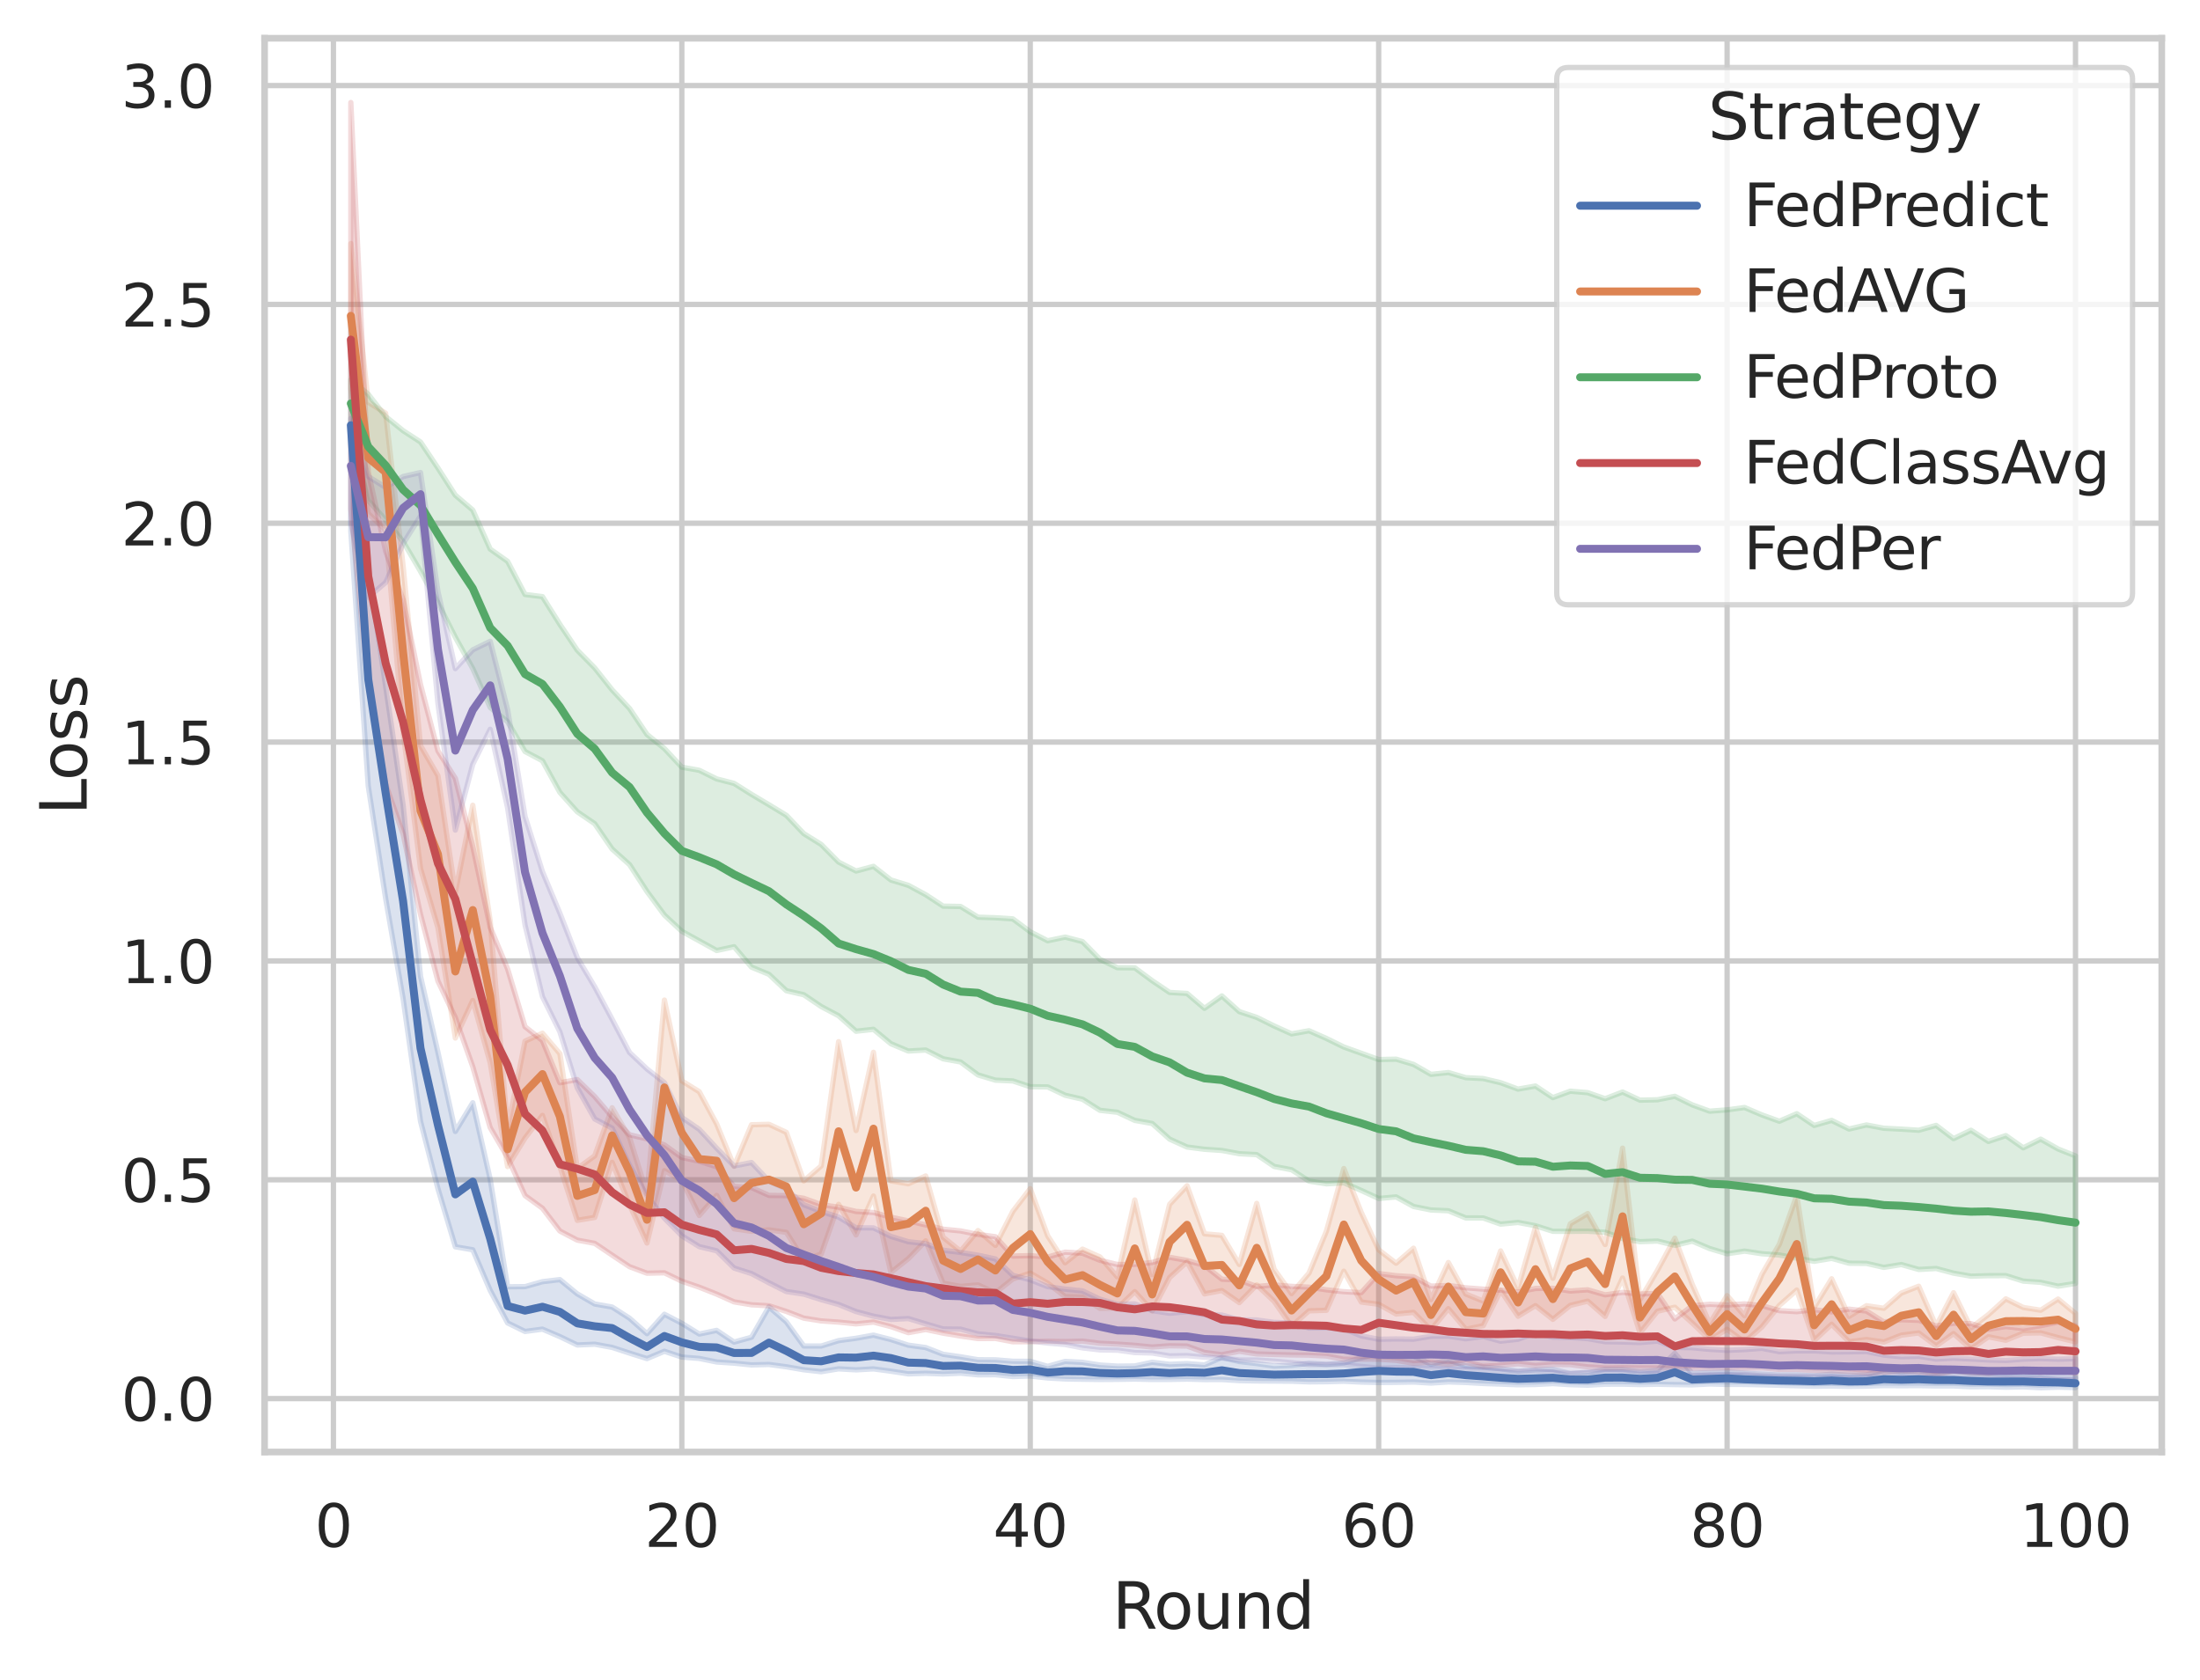 <?xml version="1.0" encoding="utf-8" standalone="no"?>
<!DOCTYPE svg PUBLIC "-//W3C//DTD SVG 1.1//EN"
  "http://www.w3.org/Graphics/SVG/1.1/DTD/svg11.dtd">
<svg xmlns:xlink="http://www.w3.org/1999/xlink" width="414.127pt" height="316.272pt" viewBox="0 0 414.127 316.272" xmlns="http://www.w3.org/2000/svg" version="1.1">
 <defs>
  <style type="text/css">*{stroke-linejoin: round; stroke-linecap: butt}</style>
 </defs>
 <g id="figure_1">
  <g id="patch_1">
   <path d="M 0 316.272 
L 414.127 316.272 
L 414.127 0 
L 0 0 
z
" style="fill: #ffffff"/>
  </g>
  <g id="axes_1">
   <g id="patch_2">
    <path d="M 49.807 273.312 
L 406.927 273.312 
L 406.927 7.2 
L 49.807 7.2 
z
" style="fill: #ffffff"/>
   </g>
   <g id="matplotlib.axis_1">
    <g id="xtick_1">
     <g id="line2d_1">
      <path d="M 62.761 273.312 
L 62.761 7.2 
" clip-path="url(#pd7d9893a6d)" style="fill: none; stroke: #cccccc; stroke-linecap: round"/>
     </g>
     <g id="text_1">
      <!-- 0 -->
      <g style="fill: #262626" transform="translate(59.261 291.17) scale(0.11 -0.11)">
       <defs>
        <path id="DejaVuSans-30" d="M 2034 4250 
Q 1547 4250 1301 3770 
Q 1056 3291 1056 2328 
Q 1056 1369 1301 889 
Q 1547 409 2034 409 
Q 2525 409 2770 889 
Q 3016 1369 3016 2328 
Q 3016 3291 2770 3770 
Q 2525 4250 2034 4250 
z
M 2034 4750 
Q 2819 4750 3233 4129 
Q 3647 3509 3647 2328 
Q 3647 1150 3233 529 
Q 2819 -91 2034 -91 
Q 1250 -91 836 529 
Q 422 1150 422 2328 
Q 422 3509 836 4129 
Q 1250 4750 2034 4750 
z
" transform="scale(0.016)"/>
       </defs>
       <use xlink:href="#DejaVuSans-30"/>
      </g>
     </g>
    </g>
    <g id="xtick_2">
     <g id="line2d_2">
      <path d="M 128.347 273.312 
L 128.347 7.2 
" clip-path="url(#pd7d9893a6d)" style="fill: none; stroke: #cccccc; stroke-linecap: round"/>
     </g>
     <g id="text_2">
      <!-- 20 -->
      <g style="fill: #262626" transform="translate(121.349 291.17) scale(0.11 -0.11)">
       <defs>
        <path id="DejaVuSans-32" d="M 1228 531 
L 3431 531 
L 3431 0 
L 469 0 
L 469 531 
Q 828 903 1448 1529 
Q 2069 2156 2228 2338 
Q 2531 2678 2651 2914 
Q 2772 3150 2772 3378 
Q 2772 3750 2511 3984 
Q 2250 4219 1831 4219 
Q 1534 4219 1204 4116 
Q 875 4013 500 3803 
L 500 4441 
Q 881 4594 1212 4672 
Q 1544 4750 1819 4750 
Q 2544 4750 2975 4387 
Q 3406 4025 3406 3419 
Q 3406 3131 3298 2873 
Q 3191 2616 2906 2266 
Q 2828 2175 2409 1742 
Q 1991 1309 1228 531 
z
" transform="scale(0.016)"/>
       </defs>
       <use xlink:href="#DejaVuSans-32"/>
       <use xlink:href="#DejaVuSans-30" x="63.623"/>
      </g>
     </g>
    </g>
    <g id="xtick_3">
     <g id="line2d_3">
      <path d="M 193.934 273.312 
L 193.934 7.2 
" clip-path="url(#pd7d9893a6d)" style="fill: none; stroke: #cccccc; stroke-linecap: round"/>
     </g>
     <g id="text_3">
      <!-- 40 -->
      <g style="fill: #262626" transform="translate(186.935 291.17) scale(0.11 -0.11)">
       <defs>
        <path id="DejaVuSans-34" d="M 2419 4116 
L 825 1625 
L 2419 1625 
L 2419 4116 
z
M 2253 4666 
L 3047 4666 
L 3047 1625 
L 3713 1625 
L 3713 1100 
L 3047 1100 
L 3047 0 
L 2419 0 
L 2419 1100 
L 313 1100 
L 313 1709 
L 2253 4666 
z
" transform="scale(0.016)"/>
       </defs>
       <use xlink:href="#DejaVuSans-34"/>
       <use xlink:href="#DejaVuSans-30" x="63.623"/>
      </g>
     </g>
    </g>
    <g id="xtick_4">
     <g id="line2d_4">
      <path d="M 259.521 273.312 
L 259.521 7.2 
" clip-path="url(#pd7d9893a6d)" style="fill: none; stroke: #cccccc; stroke-linecap: round"/>
     </g>
     <g id="text_4">
      <!-- 60 -->
      <g style="fill: #262626" transform="translate(252.522 291.17) scale(0.11 -0.11)">
       <defs>
        <path id="DejaVuSans-36" d="M 2113 2584 
Q 1688 2584 1439 2293 
Q 1191 2003 1191 1497 
Q 1191 994 1439 701 
Q 1688 409 2113 409 
Q 2538 409 2786 701 
Q 3034 994 3034 1497 
Q 3034 2003 2786 2293 
Q 2538 2584 2113 2584 
z
M 3366 4563 
L 3366 3988 
Q 3128 4100 2886 4159 
Q 2644 4219 2406 4219 
Q 1781 4219 1451 3797 
Q 1122 3375 1075 2522 
Q 1259 2794 1537 2939 
Q 1816 3084 2150 3084 
Q 2853 3084 3261 2657 
Q 3669 2231 3669 1497 
Q 3669 778 3244 343 
Q 2819 -91 2113 -91 
Q 1303 -91 875 529 
Q 447 1150 447 2328 
Q 447 3434 972 4092 
Q 1497 4750 2381 4750 
Q 2619 4750 2861 4703 
Q 3103 4656 3366 4563 
z
" transform="scale(0.016)"/>
       </defs>
       <use xlink:href="#DejaVuSans-36"/>
       <use xlink:href="#DejaVuSans-30" x="63.623"/>
      </g>
     </g>
    </g>
    <g id="xtick_5">
     <g id="line2d_5">
      <path d="M 325.108 273.312 
L 325.108 7.2 
" clip-path="url(#pd7d9893a6d)" style="fill: none; stroke: #cccccc; stroke-linecap: round"/>
     </g>
     <g id="text_5">
      <!-- 80 -->
      <g style="fill: #262626" transform="translate(318.109 291.17) scale(0.11 -0.11)">
       <defs>
        <path id="DejaVuSans-38" d="M 2034 2216 
Q 1584 2216 1326 1975 
Q 1069 1734 1069 1313 
Q 1069 891 1326 650 
Q 1584 409 2034 409 
Q 2484 409 2743 651 
Q 3003 894 3003 1313 
Q 3003 1734 2745 1975 
Q 2488 2216 2034 2216 
z
M 1403 2484 
Q 997 2584 770 2862 
Q 544 3141 544 3541 
Q 544 4100 942 4425 
Q 1341 4750 2034 4750 
Q 2731 4750 3128 4425 
Q 3525 4100 3525 3541 
Q 3525 3141 3298 2862 
Q 3072 2584 2669 2484 
Q 3125 2378 3379 2068 
Q 3634 1759 3634 1313 
Q 3634 634 3220 271 
Q 2806 -91 2034 -91 
Q 1263 -91 848 271 
Q 434 634 434 1313 
Q 434 1759 690 2068 
Q 947 2378 1403 2484 
z
M 1172 3481 
Q 1172 3119 1398 2916 
Q 1625 2713 2034 2713 
Q 2441 2713 2670 2916 
Q 2900 3119 2900 3481 
Q 2900 3844 2670 4047 
Q 2441 4250 2034 4250 
Q 1625 4250 1398 4047 
Q 1172 3844 1172 3481 
z
" transform="scale(0.016)"/>
       </defs>
       <use xlink:href="#DejaVuSans-38"/>
       <use xlink:href="#DejaVuSans-30" x="63.623"/>
      </g>
     </g>
    </g>
    <g id="xtick_6">
     <g id="line2d_6">
      <path d="M 390.694 273.312 
L 390.694 7.2 
" clip-path="url(#pd7d9893a6d)" style="fill: none; stroke: #cccccc; stroke-linecap: round"/>
     </g>
     <g id="text_6">
      <!-- 100 -->
      <g style="fill: #262626" transform="translate(380.196 291.17) scale(0.11 -0.11)">
       <defs>
        <path id="DejaVuSans-31" d="M 794 531 
L 1825 531 
L 1825 4091 
L 703 3866 
L 703 4441 
L 1819 4666 
L 2450 4666 
L 2450 531 
L 3481 531 
L 3481 0 
L 794 0 
L 794 531 
z
" transform="scale(0.016)"/>
       </defs>
       <use xlink:href="#DejaVuSans-31"/>
       <use xlink:href="#DejaVuSans-30" x="63.623"/>
       <use xlink:href="#DejaVuSans-30" x="127.246"/>
      </g>
     </g>
    </g>
    <g id="text_7">
     <!-- Round -->
     <g style="fill: #262626" transform="translate(209.383 306.576) scale(0.12 -0.12)">
      <defs>
       <path id="DejaVuSans-52" d="M 2841 2188 
Q 3044 2119 3236 1894 
Q 3428 1669 3622 1275 
L 4263 0 
L 3584 0 
L 2988 1197 
Q 2756 1666 2539 1819 
Q 2322 1972 1947 1972 
L 1259 1972 
L 1259 0 
L 628 0 
L 628 4666 
L 2053 4666 
Q 2853 4666 3247 4331 
Q 3641 3997 3641 3322 
Q 3641 2881 3436 2590 
Q 3231 2300 2841 2188 
z
M 1259 4147 
L 1259 2491 
L 2053 2491 
Q 2509 2491 2742 2702 
Q 2975 2913 2975 3322 
Q 2975 3731 2742 3939 
Q 2509 4147 2053 4147 
L 1259 4147 
z
" transform="scale(0.016)"/>
       <path id="DejaVuSans-6f" d="M 1959 3097 
Q 1497 3097 1228 2736 
Q 959 2375 959 1747 
Q 959 1119 1226 758 
Q 1494 397 1959 397 
Q 2419 397 2687 759 
Q 2956 1122 2956 1747 
Q 2956 2369 2687 2733 
Q 2419 3097 1959 3097 
z
M 1959 3584 
Q 2709 3584 3137 3096 
Q 3566 2609 3566 1747 
Q 3566 888 3137 398 
Q 2709 -91 1959 -91 
Q 1206 -91 779 398 
Q 353 888 353 1747 
Q 353 2609 779 3096 
Q 1206 3584 1959 3584 
z
" transform="scale(0.016)"/>
       <path id="DejaVuSans-75" d="M 544 1381 
L 544 3500 
L 1119 3500 
L 1119 1403 
Q 1119 906 1312 657 
Q 1506 409 1894 409 
Q 2359 409 2629 706 
Q 2900 1003 2900 1516 
L 2900 3500 
L 3475 3500 
L 3475 0 
L 2900 0 
L 2900 538 
Q 2691 219 2414 64 
Q 2138 -91 1772 -91 
Q 1169 -91 856 284 
Q 544 659 544 1381 
z
M 1991 3584 
L 1991 3584 
z
" transform="scale(0.016)"/>
       <path id="DejaVuSans-6e" d="M 3513 2113 
L 3513 0 
L 2938 0 
L 2938 2094 
Q 2938 2591 2744 2837 
Q 2550 3084 2163 3084 
Q 1697 3084 1428 2787 
Q 1159 2491 1159 1978 
L 1159 0 
L 581 0 
L 581 3500 
L 1159 3500 
L 1159 2956 
Q 1366 3272 1645 3428 
Q 1925 3584 2291 3584 
Q 2894 3584 3203 3211 
Q 3513 2838 3513 2113 
z
" transform="scale(0.016)"/>
       <path id="DejaVuSans-64" d="M 2906 2969 
L 2906 4863 
L 3481 4863 
L 3481 0 
L 2906 0 
L 2906 525 
Q 2725 213 2448 61 
Q 2172 -91 1784 -91 
Q 1150 -91 751 415 
Q 353 922 353 1747 
Q 353 2572 751 3078 
Q 1150 3584 1784 3584 
Q 2172 3584 2448 3432 
Q 2725 3281 2906 2969 
z
M 947 1747 
Q 947 1113 1208 752 
Q 1469 391 1925 391 
Q 2381 391 2643 752 
Q 2906 1113 2906 1747 
Q 2906 2381 2643 2742 
Q 2381 3103 1925 3103 
Q 1469 3103 1208 2742 
Q 947 2381 947 1747 
z
" transform="scale(0.016)"/>
      </defs>
      <use xlink:href="#DejaVuSans-52"/>
      <use xlink:href="#DejaVuSans-6f" x="64.982"/>
      <use xlink:href="#DejaVuSans-75" x="126.164"/>
      <use xlink:href="#DejaVuSans-6e" x="189.543"/>
      <use xlink:href="#DejaVuSans-64" x="252.922"/>
     </g>
    </g>
   </g>
   <g id="matplotlib.axis_2">
    <g id="ytick_1">
     <g id="line2d_7">
      <path d="M 49.807 263.255 
L 406.927 263.255 
" clip-path="url(#pd7d9893a6d)" style="fill: none; stroke: #cccccc; stroke-linecap: round"/>
     </g>
     <g id="text_8">
      <!-- 0.0 -->
      <g style="fill: #262626" transform="translate(22.814 267.434) scale(0.11 -0.11)">
       <defs>
        <path id="DejaVuSans-2e" d="M 684 794 
L 1344 794 
L 1344 0 
L 684 0 
L 684 794 
z
" transform="scale(0.016)"/>
       </defs>
       <use xlink:href="#DejaVuSans-30"/>
       <use xlink:href="#DejaVuSans-2e" x="63.623"/>
       <use xlink:href="#DejaVuSans-30" x="95.41"/>
      </g>
     </g>
    </g>
    <g id="ytick_2">
     <g id="line2d_8">
      <path d="M 49.807 222.064 
L 406.927 222.064 
" clip-path="url(#pd7d9893a6d)" style="fill: none; stroke: #cccccc; stroke-linecap: round"/>
     </g>
     <g id="text_9">
      <!-- 0.5 -->
      <g style="fill: #262626" transform="translate(22.814 226.243) scale(0.11 -0.11)">
       <defs>
        <path id="DejaVuSans-35" d="M 691 4666 
L 3169 4666 
L 3169 4134 
L 1269 4134 
L 1269 2991 
Q 1406 3038 1543 3061 
Q 1681 3084 1819 3084 
Q 2600 3084 3056 2656 
Q 3513 2228 3513 1497 
Q 3513 744 3044 326 
Q 2575 -91 1722 -91 
Q 1428 -91 1123 -41 
Q 819 9 494 109 
L 494 744 
Q 775 591 1075 516 
Q 1375 441 1709 441 
Q 2250 441 2565 725 
Q 2881 1009 2881 1497 
Q 2881 1984 2565 2268 
Q 2250 2553 1709 2553 
Q 1456 2553 1204 2497 
Q 953 2441 691 2322 
L 691 4666 
z
" transform="scale(0.016)"/>
       </defs>
       <use xlink:href="#DejaVuSans-30"/>
       <use xlink:href="#DejaVuSans-2e" x="63.623"/>
       <use xlink:href="#DejaVuSans-35" x="95.41"/>
      </g>
     </g>
    </g>
    <g id="ytick_3">
     <g id="line2d_9">
      <path d="M 49.807 180.873 
L 406.927 180.873 
" clip-path="url(#pd7d9893a6d)" style="fill: none; stroke: #cccccc; stroke-linecap: round"/>
     </g>
     <g id="text_10">
      <!-- 1.0 -->
      <g style="fill: #262626" transform="translate(22.814 185.052) scale(0.11 -0.11)">
       <use xlink:href="#DejaVuSans-31"/>
       <use xlink:href="#DejaVuSans-2e" x="63.623"/>
       <use xlink:href="#DejaVuSans-30" x="95.41"/>
      </g>
     </g>
    </g>
    <g id="ytick_4">
     <g id="line2d_10">
      <path d="M 49.807 139.682 
L 406.927 139.682 
" clip-path="url(#pd7d9893a6d)" style="fill: none; stroke: #cccccc; stroke-linecap: round"/>
     </g>
     <g id="text_11">
      <!-- 1.5 -->
      <g style="fill: #262626" transform="translate(22.814 143.861) scale(0.11 -0.11)">
       <use xlink:href="#DejaVuSans-31"/>
       <use xlink:href="#DejaVuSans-2e" x="63.623"/>
       <use xlink:href="#DejaVuSans-35" x="95.41"/>
      </g>
     </g>
    </g>
    <g id="ytick_5">
     <g id="line2d_11">
      <path d="M 49.807 98.491 
L 406.927 98.491 
" clip-path="url(#pd7d9893a6d)" style="fill: none; stroke: #cccccc; stroke-linecap: round"/>
     </g>
     <g id="text_12">
      <!-- 2.0 -->
      <g style="fill: #262626" transform="translate(22.814 102.67) scale(0.11 -0.11)">
       <use xlink:href="#DejaVuSans-32"/>
       <use xlink:href="#DejaVuSans-2e" x="63.623"/>
       <use xlink:href="#DejaVuSans-30" x="95.41"/>
      </g>
     </g>
    </g>
    <g id="ytick_6">
     <g id="line2d_12">
      <path d="M 49.807 57.3 
L 406.927 57.3 
" clip-path="url(#pd7d9893a6d)" style="fill: none; stroke: #cccccc; stroke-linecap: round"/>
     </g>
     <g id="text_13">
      <!-- 2.5 -->
      <g style="fill: #262626" transform="translate(22.814 61.479) scale(0.11 -0.11)">
       <use xlink:href="#DejaVuSans-32"/>
       <use xlink:href="#DejaVuSans-2e" x="63.623"/>
       <use xlink:href="#DejaVuSans-35" x="95.41"/>
      </g>
     </g>
    </g>
    <g id="ytick_7">
     <g id="line2d_13">
      <path d="M 49.807 16.109 
L 406.927 16.109 
" clip-path="url(#pd7d9893a6d)" style="fill: none; stroke: #cccccc; stroke-linecap: round"/>
     </g>
     <g id="text_14">
      <!-- 3.0 -->
      <g style="fill: #262626" transform="translate(22.814 20.288) scale(0.11 -0.11)">
       <defs>
        <path id="DejaVuSans-33" d="M 2597 2516 
Q 3050 2419 3304 2112 
Q 3559 1806 3559 1356 
Q 3559 666 3084 287 
Q 2609 -91 1734 -91 
Q 1441 -91 1130 -33 
Q 819 25 488 141 
L 488 750 
Q 750 597 1062 519 
Q 1375 441 1716 441 
Q 2309 441 2620 675 
Q 2931 909 2931 1356 
Q 2931 1769 2642 2001 
Q 2353 2234 1838 2234 
L 1294 2234 
L 1294 2753 
L 1863 2753 
Q 2328 2753 2575 2939 
Q 2822 3125 2822 3475 
Q 2822 3834 2567 4026 
Q 2313 4219 1838 4219 
Q 1578 4219 1281 4162 
Q 984 4106 628 3988 
L 628 4550 
Q 988 4650 1302 4700 
Q 1616 4750 1894 4750 
Q 2613 4750 3031 4423 
Q 3450 4097 3450 3541 
Q 3450 3153 3228 2886 
Q 3006 2619 2597 2516 
z
" transform="scale(0.016)"/>
       </defs>
       <use xlink:href="#DejaVuSans-33"/>
       <use xlink:href="#DejaVuSans-2e" x="63.623"/>
       <use xlink:href="#DejaVuSans-30" x="95.41"/>
      </g>
     </g>
    </g>
    <g id="text_15">
     <!-- Loss -->
     <g style="fill: #262626" transform="translate(16.318 153.417) rotate(-90) scale(0.12 -0.12)">
      <defs>
       <path id="DejaVuSans-4c" d="M 628 4666 
L 1259 4666 
L 1259 531 
L 3531 531 
L 3531 0 
L 628 0 
L 628 4666 
z
" transform="scale(0.016)"/>
       <path id="DejaVuSans-73" d="M 2834 3397 
L 2834 2853 
Q 2591 2978 2328 3040 
Q 2066 3103 1784 3103 
Q 1356 3103 1142 2972 
Q 928 2841 928 2578 
Q 928 2378 1081 2264 
Q 1234 2150 1697 2047 
L 1894 2003 
Q 2506 1872 2764 1633 
Q 3022 1394 3022 966 
Q 3022 478 2636 193 
Q 2250 -91 1575 -91 
Q 1294 -91 989 -36 
Q 684 19 347 128 
L 347 722 
Q 666 556 975 473 
Q 1284 391 1588 391 
Q 1994 391 2212 530 
Q 2431 669 2431 922 
Q 2431 1156 2273 1281 
Q 2116 1406 1581 1522 
L 1381 1569 
Q 847 1681 609 1914 
Q 372 2147 372 2553 
Q 372 3047 722 3315 
Q 1072 3584 1716 3584 
Q 2034 3584 2315 3537 
Q 2597 3491 2834 3397 
z
" transform="scale(0.016)"/>
      </defs>
      <use xlink:href="#DejaVuSans-4c"/>
      <use xlink:href="#DejaVuSans-6f" x="53.963"/>
      <use xlink:href="#DejaVuSans-73" x="115.145"/>
      <use xlink:href="#DejaVuSans-73" x="167.244"/>
     </g>
    </g>
   </g>
   <g id="PolyCollection_1">
    <defs>
     <path id="m202355656c" d="M 66.04 -255.029 
L 66.04 -216.241 
L 69.319 -168.309 
L 72.599 -147.126 
L 75.878 -128.312 
L 79.157 -105.222 
L 82.437 -92.526 
L 85.716 -81.587 
L 88.995 -81.025 
L 92.275 -73.375 
L 95.554 -67.257 
L 98.833 -65.65 
L 102.113 -66.087 
L 105.392 -64.681 
L 108.671 -63.101 
L 111.951 -63.248 
L 115.23 -62.649 
L 118.509 -61.573 
L 121.789 -60.541 
L 125.068 -61.917 
L 128.347 -60.831 
L 131.627 -60.574 
L 134.906 -59.903 
L 138.185 -59.682 
L 141.465 -59.352 
L 144.744 -59.434 
L 148.023 -59.002 
L 151.303 -58.437 
L 154.582 -58.074 
L 157.861 -58.613 
L 161.141 -58.421 
L 164.42 -58.605 
L 167.699 -58.166 
L 170.979 -57.668 
L 174.258 -57.773 
L 177.537 -57.649 
L 180.817 -57.795 
L 184.096 -57.485 
L 187.375 -57.506 
L 190.655 -57.167 
L 193.934 -57.267 
L 197.213 -56.898 
L 200.493 -56.715 
L 203.772 -56.656 
L 207.051 -56.614 
L 210.331 -56.633 
L 213.61 -56.693 
L 216.89 -56.609 
L 220.169 -56.619 
L 223.448 -56.686 
L 226.728 -56.593 
L 230.007 -56.603 
L 233.286 -56.396 
L 236.566 -56.333 
L 239.845 -56.311 
L 243.124 -56.284 
L 246.404 -56.161 
L 249.683 -56.189 
L 252.962 -56.277 
L 256.242 -56.121 
L 259.521 -56.045 
L 262.8 -56.071 
L 266.08 -56.131 
L 269.359 -55.934 
L 272.638 -56.149 
L 275.918 -56.047 
L 279.197 -55.856 
L 282.476 -55.743 
L 285.756 -55.613 
L 289.035 -55.669 
L 292.314 -55.839 
L 295.594 -55.635 
L 298.873 -55.535 
L 302.152 -55.719 
L 305.432 -55.733 
L 308.711 -55.653 
L 311.99 -55.718 
L 315.27 -55.645 
L 318.549 -55.6 
L 321.828 -55.764 
L 325.108 -55.681 
L 328.387 -55.679 
L 331.666 -55.608 
L 334.946 -55.52 
L 338.225 -55.433 
L 341.504 -55.338 
L 344.784 -55.38 
L 348.063 -55.306 
L 351.342 -55.356 
L 354.622 -55.469 
L 357.901 -55.437 
L 361.18 -55.461 
L 364.46 -55.394 
L 367.739 -55.397 
L 371.018 -55.238 
L 374.298 -55.262 
L 377.577 -55.155 
L 380.856 -55.228 
L 384.136 -55.056 
L 387.415 -55.168 
L 390.694 -55.084 
L 390.694 -56.928 
L 390.694 -56.928 
L 387.415 -57.076 
L 384.136 -57.422 
L 380.856 -57.612 
L 377.577 -57.542 
L 374.298 -57.674 
L 371.018 -57.807 
L 367.739 -58.256 
L 364.46 -57.769 
L 361.18 -58.261 
L 357.901 -57.984 
L 354.622 -58.367 
L 351.342 -57.453 
L 348.063 -57.394 
L 344.784 -57.611 
L 341.504 -57.305 
L 338.225 -57.471 
L 334.946 -57.447 
L 331.666 -57.618 
L 328.387 -57.778 
L 325.108 -58.078 
L 321.828 -57.934 
L 318.549 -57.759 
L 315.27 -61.534 
L 311.99 -58.355 
L 308.711 -58.05 
L 305.432 -58.491 
L 302.152 -58.534 
L 298.873 -57.852 
L 295.594 -57.729 
L 292.314 -58.518 
L 289.035 -58.428 
L 285.756 -58.16 
L 282.476 -58.635 
L 279.197 -58.938 
L 275.918 -59.173 
L 272.638 -60.289 
L 269.359 -59.493 
L 266.08 -61.013 
L 262.8 -61.19 
L 259.521 -61.594 
L 256.242 -60.672 
L 252.962 -59.721 
L 249.683 -59.452 
L 246.404 -59.663 
L 243.124 -59.279 
L 239.845 -59.132 
L 236.566 -59.609 
L 233.286 -59.986 
L 230.007 -60.771 
L 226.728 -59.349 
L 223.448 -59.602 
L 220.169 -59.467 
L 216.89 -59.854 
L 213.61 -59.159 
L 210.331 -59.126 
L 207.051 -59.332 
L 203.772 -59.844 
L 200.493 -60.008 
L 197.213 -59.082 
L 193.934 -60.031 
L 190.655 -60.042 
L 187.375 -60.309 
L 184.096 -60.327 
L 180.817 -60.884 
L 177.537 -61.35 
L 174.258 -62.618 
L 170.979 -63.068 
L 167.699 -64.131 
L 164.42 -64.96 
L 161.141 -64.367 
L 157.861 -63.927 
L 154.582 -62.908 
L 151.303 -62.917 
L 148.023 -67.453 
L 144.744 -70.276 
L 141.465 -64.561 
L 138.185 -63.652 
L 134.906 -65.85 
L 131.627 -65.168 
L 128.347 -67.188 
L 125.068 -68.889 
L 121.789 -65.234 
L 118.509 -68.14 
L 115.23 -70.25 
L 111.951 -70.821 
L 108.671 -72.72 
L 105.392 -75.412 
L 102.113 -75.023 
L 98.833 -74.091 
L 95.554 -74.06 
L 92.275 -94.292 
L 88.995 -108.706 
L 85.716 -103.304 
L 82.437 -118.192 
L 79.157 -132.513 
L 75.878 -164.766 
L 72.599 -187.063 
L 69.319 -209.262 
L 66.04 -255.029 
z
" style="stroke: #4c72b0; stroke-opacity: 0.2"/>
    </defs>
    <g clip-path="url(#pd7d9893a6d)">
     <use xlink:href="#m202355656c" x="0" y="316.272" style="fill: #4c72b0; fill-opacity: 0.2; stroke: #4c72b0; stroke-opacity: 0.2"/>
    </g>
   </g>
   <g id="PolyCollection_2">
    <defs>
     <path id="m8be8f96995" d="M 66.04 -270.439 
L 66.04 -243.064 
L 69.319 -219.606 
L 72.599 -216.476 
L 75.878 -178.526 
L 79.157 -152.802 
L 82.437 -141.639 
L 85.716 -120.888 
L 88.995 -127.953 
L 92.275 -116.222 
L 95.554 -96.681 
L 98.833 -102.055 
L 102.113 -106.318 
L 105.392 -96.71 
L 108.671 -86.566 
L 111.951 -87.114 
L 115.23 -97.482 
L 118.509 -89.475 
L 121.789 -82.297 
L 125.068 -95.925 
L 128.347 -94.106 
L 131.627 -87.484 
L 134.906 -91.261 
L 138.185 -84.973 
L 141.465 -84.499 
L 144.744 -84.777 
L 148.023 -84.31 
L 151.303 -79.122 
L 154.582 -80.216 
L 157.861 -89.58 
L 161.141 -83.822 
L 164.42 -91.145 
L 167.699 -76.749 
L 170.979 -79.347 
L 174.258 -82.701 
L 177.537 -74.735 
L 180.817 -74.13 
L 184.096 -74.415 
L 187.375 -72.926 
L 190.655 -75.532 
L 193.934 -76.642 
L 197.213 -74.748 
L 200.493 -72.201 
L 203.772 -72.108 
L 207.051 -69.996 
L 210.331 -70.046 
L 213.61 -73.146 
L 216.89 -69.511 
L 220.169 -75.794 
L 223.448 -78.758 
L 226.728 -72.731 
L 230.007 -73.352 
L 233.286 -71.083 
L 236.566 -74.415 
L 239.845 -71.322 
L 243.124 -66.635 
L 246.404 -69.531 
L 249.683 -69.637 
L 252.962 -76.995 
L 256.242 -71.189 
L 259.521 -70.77 
L 262.8 -68.936 
L 266.08 -69.24 
L 269.359 -65.943 
L 272.638 -69.935 
L 275.918 -66.055 
L 279.197 -66.735 
L 282.476 -73.363 
L 285.756 -68.515 
L 289.035 -70.513 
L 292.314 -67.936 
L 295.594 -70.557 
L 298.873 -71.355 
L 302.152 -68.478 
L 305.432 -75.709 
L 308.711 -65.371 
L 311.99 -69.456 
L 315.27 -70.211 
L 318.549 -67.246 
L 321.828 -64.119 
L 325.108 -66.056 
L 328.387 -63.651 
L 331.666 -66.504 
L 334.946 -70.553 
L 338.225 -73.448 
L 341.504 -63.935 
L 344.784 -67.007 
L 348.063 -63.714 
L 351.342 -64.135 
L 354.622 -63.664 
L 357.901 -64.951 
L 361.18 -65.369 
L 364.46 -62.935 
L 367.739 -65.249 
L 371.018 -62.369 
L 374.298 -64.643 
L 377.577 -63.994 
L 380.856 -65.325 
L 384.136 -65.382 
L 387.415 -64.492 
L 390.694 -63.687 
L 390.694 -69.031 
L 390.694 -69.031 
L 387.415 -71.748 
L 384.136 -69.645 
L 380.856 -70.169 
L 377.577 -71.789 
L 374.298 -68.822 
L 371.018 -66.32 
L 367.739 -72.948 
L 364.46 -66.65 
L 361.18 -74.162 
L 357.901 -72.873 
L 354.622 -70.012 
L 351.342 -70.499 
L 348.063 -68.484 
L 344.784 -75.567 
L 341.504 -70.204 
L 338.225 -91.256 
L 334.946 -82.067 
L 331.666 -76.406 
L 328.387 -68.604 
L 325.108 -72.401 
L 321.828 -67.146 
L 318.549 -74.521 
L 315.27 -83.202 
L 311.99 -77.152 
L 308.711 -71.628 
L 305.432 -100.157 
L 302.152 -82.012 
L 298.873 -87.845 
L 295.594 -85.917 
L 292.314 -75.663 
L 289.035 -85.239 
L 285.756 -73.854 
L 282.476 -80.812 
L 279.197 -71.366 
L 275.918 -72.701 
L 272.638 -78.627 
L 269.359 -71.643 
L 266.08 -81.321 
L 262.8 -78.492 
L 259.521 -81.016 
L 256.242 -88.057 
L 252.962 -96.32 
L 249.683 -84.527 
L 246.404 -76.634 
L 243.124 -72.781 
L 239.845 -77.352 
L 236.566 -89.766 
L 233.286 -78.258 
L 230.007 -83.737 
L 226.728 -84.027 
L 223.448 -93.077 
L 220.169 -89.576 
L 216.89 -76.335 
L 213.61 -90.399 
L 210.331 -75.924 
L 207.051 -79.678 
L 203.772 -81.149 
L 200.493 -78.583 
L 197.213 -83.662 
L 193.934 -92.52 
L 190.655 -88.256 
L 187.375 -81.849 
L 184.096 -84.644 
L 180.817 -80.763 
L 177.537 -83.391 
L 174.258 -94.92 
L 170.979 -93.449 
L 167.699 -94.003 
L 164.42 -118.193 
L 161.141 -103.466 
L 157.861 -120.198 
L 154.582 -96.81 
L 151.303 -93.982 
L 148.023 -103.128 
L 144.744 -104.644 
L 141.465 -104.561 
L 138.185 -96.731 
L 134.906 -104.707 
L 131.627 -110.777 
L 128.347 -112.819 
L 125.068 -128.032 
L 121.789 -91.578 
L 118.509 -102.136 
L 115.23 -107.758 
L 111.951 -98.716 
L 108.671 -96.32 
L 105.392 -117.936 
L 102.113 -121.786 
L 98.833 -120.294 
L 95.554 -103.796 
L 92.275 -142.952 
L 88.995 -164.702 
L 85.716 -148.342 
L 82.437 -170.262 
L 79.157 -175.929 
L 75.878 -209.786 
L 72.599 -238.489 
L 69.319 -240.557 
L 66.04 -270.439 
z
" style="stroke: #dd8452; stroke-opacity: 0.2"/>
    </defs>
    <g clip-path="url(#pd7d9893a6d)">
     <use xlink:href="#m8be8f96995" x="0" y="316.272" style="fill: #dd8452; fill-opacity: 0.2; stroke: #dd8452; stroke-opacity: 0.2"/>
    </g>
   </g>
   <g id="PolyCollection_3">
    <defs>
     <path id="m5b4f6af484" d="M 66.04 -244.774 
L 66.04 -234.703 
L 69.319 -222.073 
L 72.599 -218.374 
L 75.878 -214.34 
L 79.157 -208.716 
L 82.437 -202.783 
L 85.716 -196.305 
L 88.995 -190.426 
L 92.275 -183.103 
L 95.554 -180.415 
L 98.833 -174.81 
L 102.113 -173.069 
L 105.392 -167.111 
L 108.671 -163.463 
L 111.951 -161.225 
L 115.23 -156.455 
L 118.509 -153.514 
L 121.789 -148.462 
L 125.068 -144.028 
L 128.347 -140.978 
L 131.627 -139.17 
L 134.906 -137.357 
L 138.185 -138.07 
L 141.465 -134.224 
L 144.744 -132.876 
L 148.023 -129.783 
L 151.303 -129.035 
L 154.582 -126.81 
L 157.861 -125.073 
L 161.141 -122.162 
L 164.42 -122.526 
L 167.699 -119.813 
L 170.979 -118.434 
L 174.258 -118.622 
L 177.537 -116.971 
L 180.817 -116.377 
L 184.096 -113.938 
L 187.375 -112.951 
L 190.655 -112.805 
L 193.934 -111.715 
L 197.213 -111.683 
L 200.493 -110.116 
L 203.772 -109.362 
L 207.051 -107.276 
L 210.331 -106.913 
L 213.61 -105.381 
L 216.89 -104.796 
L 220.169 -101.855 
L 223.448 -100.365 
L 226.728 -99.943 
L 230.007 -99.718 
L 233.286 -99.107 
L 236.566 -98.933 
L 239.845 -96.708 
L 243.124 -96.09 
L 246.404 -93.956 
L 249.683 -93.441 
L 252.962 -93.641 
L 256.242 -92.192 
L 259.521 -90.683 
L 262.8 -90.975 
L 266.08 -89.176 
L 269.359 -88.515 
L 272.638 -88.369 
L 275.918 -87.02 
L 279.197 -87.011 
L 282.476 -85.856 
L 285.756 -86.168 
L 289.035 -85.548 
L 292.314 -84.503 
L 295.594 -84.494 
L 298.873 -84.522 
L 302.152 -84.325 
L 305.432 -83.139 
L 308.711 -82.549 
L 311.99 -82.667 
L 315.27 -81.856 
L 318.549 -82.65 
L 321.828 -81.254 
L 325.108 -80.276 
L 328.387 -80.772 
L 331.666 -80.277 
L 334.946 -80.039 
L 338.225 -79.447 
L 341.504 -78.858 
L 344.784 -79.411 
L 348.063 -78.493 
L 351.342 -78.46 
L 354.622 -77.711 
L 357.901 -78.247 
L 361.18 -77.32 
L 364.46 -77.499 
L 367.739 -76.623 
L 371.018 -76.053 
L 374.298 -76.147 
L 377.577 -76.157 
L 380.856 -75.129 
L 384.136 -74.897 
L 387.415 -74.17 
L 390.694 -74.694 
L 390.694 -98.69 
L 390.694 -98.69 
L 387.415 -99.999 
L 384.136 -101.852 
L 380.856 -100.217 
L 377.577 -102.52 
L 374.298 -101.419 
L 371.018 -103.521 
L 367.739 -101.949 
L 364.46 -104.439 
L 361.18 -103.526 
L 357.901 -103.739 
L 354.622 -103.901 
L 351.342 -104.522 
L 348.063 -103.756 
L 344.784 -105.381 
L 341.504 -104.431 
L 338.225 -106.641 
L 334.946 -105.223 
L 331.666 -106.41 
L 328.387 -107.808 
L 325.108 -107.363 
L 321.828 -107.115 
L 318.549 -108.304 
L 315.27 -109.916 
L 311.99 -109.265 
L 308.711 -109.193 
L 305.432 -110.722 
L 302.152 -109.459 
L 298.873 -110.601 
L 295.594 -110.879 
L 292.314 -109.669 
L 289.035 -111.847 
L 285.756 -111.272 
L 282.476 -112.478 
L 279.197 -113.258 
L 275.918 -113.425 
L 272.638 -114.389 
L 269.359 -114.043 
L 266.08 -115.922 
L 262.8 -116.904 
L 259.521 -116.832 
L 256.242 -118.02 
L 252.962 -119.196 
L 249.683 -120.804 
L 246.404 -122.256 
L 243.124 -121.667 
L 239.845 -123.153 
L 236.566 -124.773 
L 233.286 -125.857 
L 230.007 -128.808 
L 226.728 -126.474 
L 223.448 -129.276 
L 220.169 -129.464 
L 216.89 -131.673 
L 213.61 -134.101 
L 210.331 -134.124 
L 207.051 -135.699 
L 203.772 -139.04 
L 200.493 -139.885 
L 197.213 -139.189 
L 193.934 -140.873 
L 190.655 -143.314 
L 187.375 -143.528 
L 184.096 -143.634 
L 180.817 -145.647 
L 177.537 -145.71 
L 174.258 -147.859 
L 170.979 -149.632 
L 167.699 -150.633 
L 164.42 -153.2 
L 161.141 -152.318 
L 157.861 -154 
L 154.582 -157.32 
L 151.303 -159.359 
L 148.023 -162.806 
L 144.744 -164.792 
L 141.465 -166.747 
L 138.185 -168.812 
L 134.906 -169.656 
L 131.627 -171.282 
L 128.347 -171.867 
L 125.068 -175.375 
L 121.789 -178.028 
L 118.509 -182.907 
L 115.23 -186.415 
L 111.951 -190.546 
L 108.671 -193.878 
L 105.392 -198.754 
L 102.113 -203.97 
L 98.833 -204.372 
L 95.554 -210.598 
L 92.275 -212.917 
L 88.995 -220.259 
L 85.716 -223.06 
L 82.437 -228.174 
L 79.157 -233.074 
L 75.878 -235.207 
L 72.599 -237.857 
L 69.319 -242.063 
L 66.04 -244.774 
z
" style="stroke: #55a868; stroke-opacity: 0.2"/>
    </defs>
    <g clip-path="url(#pd7d9893a6d)">
     <use xlink:href="#m5b4f6af484" x="0" y="316.272" style="fill: #55a868; fill-opacity: 0.2; stroke: #55a868; stroke-opacity: 0.2"/>
    </g>
   </g>
   <g id="PolyCollection_4">
    <defs>
     <path id="mf34f1aac10" d="M 66.04 -296.976 
L 66.04 -220.459 
L 69.319 -187.207 
L 72.599 -168.642 
L 75.878 -159.275 
L 79.157 -144.161 
L 82.437 -131.611 
L 85.716 -124.718 
L 88.995 -115.484 
L 92.275 -104.021 
L 95.554 -98.39 
L 98.833 -91.224 
L 102.113 -88.845 
L 105.392 -84.554 
L 108.671 -82.839 
L 111.951 -82.235 
L 115.23 -80.018 
L 118.509 -77.838 
L 121.789 -76.614 
L 125.068 -76.691 
L 128.347 -75.106 
L 131.627 -73.982 
L 134.906 -72.684 
L 138.185 -71.217 
L 141.465 -70.67 
L 144.744 -70.483 
L 148.023 -69.419 
L 151.303 -68.158 
L 154.582 -67.633 
L 157.861 -67.406 
L 161.141 -67.077 
L 164.42 -67.413 
L 167.699 -66.564 
L 170.979 -65.423 
L 174.258 -66.02 
L 177.537 -65.327 
L 180.817 -64.785 
L 184.096 -64.315 
L 187.375 -64.339 
L 190.655 -63.706 
L 193.934 -63.73 
L 197.213 -63.806 
L 200.493 -63.745 
L 203.772 -63.833 
L 207.051 -63.422 
L 210.331 -63.272 
L 213.61 -63.043 
L 216.89 -62.72 
L 220.169 -62.957 
L 223.448 -62.902 
L 226.728 -61.698 
L 230.007 -61.281 
L 233.286 -61.92 
L 236.566 -61.421 
L 239.845 -61.32 
L 243.124 -61.231 
L 246.404 -61.191 
L 249.683 -61.034 
L 252.962 -60.418 
L 256.242 -60.449 
L 259.521 -60.432 
L 262.8 -60.212 
L 266.08 -59.661 
L 269.359 -59.848 
L 272.638 -59.472 
L 275.918 -59.847 
L 279.197 -59.094 
L 282.476 -59.286 
L 285.756 -59.569 
L 289.035 -59.224 
L 292.314 -59.446 
L 295.594 -59.402 
L 298.873 -58.989 
L 302.152 -58.796 
L 305.432 -58.847 
L 308.711 -58.788 
L 311.99 -58.796 
L 315.27 -58.741 
L 318.549 -58.729 
L 321.828 -58.766 
L 325.108 -58.824 
L 328.387 -58.745 
L 331.666 -58.803 
L 334.946 -58.505 
L 338.225 -58.519 
L 341.504 -58.307 
L 344.784 -58.27 
L 348.063 -58.124 
L 351.342 -57.881 
L 354.622 -57.984 
L 357.901 -58.236 
L 361.18 -58.072 
L 364.46 -57.596 
L 367.739 -58.187 
L 371.018 -57.929 
L 374.298 -57.781 
L 377.577 -58.29 
L 380.856 -58.205 
L 384.136 -57.964 
L 387.415 -58.268 
L 390.694 -57.84 
L 390.694 -66.707 
L 390.694 -66.707 
L 387.415 -67.414 
L 384.136 -66.735 
L 380.856 -66.206 
L 377.577 -66.584 
L 374.298 -66.061 
L 371.018 -67.124 
L 367.739 -67.191 
L 364.46 -66.686 
L 361.18 -67.742 
L 357.901 -67.863 
L 354.622 -67.435 
L 351.342 -69.497 
L 348.063 -69.847 
L 344.784 -69.341 
L 341.504 -69.741 
L 338.225 -69.376 
L 334.946 -69.57 
L 331.666 -70.526 
L 328.387 -70.843 
L 325.108 -70.629 
L 321.828 -70.767 
L 318.549 -70.491 
L 315.27 -68.006 
L 311.99 -72.828 
L 308.711 -72.692 
L 305.432 -72.998 
L 302.152 -72.543 
L 298.873 -73.492 
L 295.594 -73.262 
L 292.314 -73.782 
L 289.035 -73.741 
L 285.756 -73.06 
L 282.476 -73.435 
L 279.197 -73.62 
L 275.918 -73.868 
L 272.638 -74.308 
L 269.359 -74.187 
L 266.08 -75.94 
L 262.8 -76.146 
L 259.521 -76.556 
L 256.242 -72.958 
L 252.962 -73.136 
L 249.683 -73.49 
L 246.404 -73.988 
L 243.124 -74.143 
L 239.845 -74.405 
L 236.566 -74.117 
L 233.286 -75.326 
L 230.007 -75.486 
L 226.728 -78.077 
L 223.448 -79.021 
L 220.169 -79.61 
L 216.89 -78.636 
L 213.61 -78.273 
L 210.331 -78.256 
L 207.051 -79.05 
L 203.772 -80.383 
L 200.493 -80.579 
L 197.213 -79.657 
L 193.934 -79.923 
L 190.655 -79.849 
L 187.375 -83.485 
L 184.096 -83.921 
L 180.817 -84.576 
L 177.537 -84.902 
L 174.258 -85.704 
L 170.979 -86.465 
L 167.699 -87.152 
L 164.42 -88.041 
L 161.141 -88.239 
L 157.861 -89.033 
L 154.582 -89.523 
L 151.303 -90.715 
L 148.023 -91.218 
L 144.744 -91.263 
L 141.465 -92.74 
L 138.185 -92.95 
L 134.906 -96.65 
L 131.627 -97.69 
L 128.347 -98.398 
L 125.068 -100.759 
L 121.789 -101.897 
L 118.509 -102.677 
L 115.23 -106.041 
L 111.951 -109.866 
L 108.671 -113.063 
L 105.392 -112.463 
L 102.113 -120.4 
L 98.833 -123.009 
L 95.554 -133.887 
L 92.275 -141.736 
L 88.995 -156.916 
L 85.716 -169.768 
L 82.437 -174.92 
L 79.157 -187.435 
L 75.878 -203.375 
L 72.599 -212.499 
L 69.319 -227.47 
L 66.04 -296.976 
z
" style="stroke: #c44e52; stroke-opacity: 0.2"/>
    </defs>
    <g clip-path="url(#pd7d9893a6d)">
     <use xlink:href="#mf34f1aac10" x="0" y="316.272" style="fill: #c44e52; fill-opacity: 0.2; stroke: #c44e52; stroke-opacity: 0.2"/>
    </g>
   </g>
   <g id="PolyCollection_5">
    <defs>
     <path id="m85ca68bc8b" d="M 66.04 -237.502 
L 66.04 -217.789 
L 69.319 -203.835 
L 72.599 -206.638 
L 75.878 -213.919 
L 79.157 -219.156 
L 82.437 -183.859 
L 85.716 -160.028 
L 88.995 -172.41 
L 92.275 -178.997 
L 95.554 -164.197 
L 98.833 -142.168 
L 102.113 -128.667 
L 105.392 -122.046 
L 108.671 -111.485 
L 111.951 -105.646 
L 115.23 -103.916 
L 118.509 -96.9 
L 121.789 -91.18 
L 125.068 -86.967 
L 128.347 -83.663 
L 131.627 -81.614 
L 134.906 -80.835 
L 138.185 -77.583 
L 141.465 -76.544 
L 144.744 -74.807 
L 148.023 -73.16 
L 151.303 -72.672 
L 154.582 -71.638 
L 157.861 -70.723 
L 161.141 -69.393 
L 164.42 -68.529 
L 167.699 -67.91 
L 170.979 -68.077 
L 174.258 -67.086 
L 177.537 -66.115 
L 180.817 -66.082 
L 184.096 -65.201 
L 187.375 -64.892 
L 190.655 -64.374 
L 193.934 -63.862 
L 197.213 -63.463 
L 200.493 -63.195 
L 203.772 -62.558 
L 207.051 -62.181 
L 210.331 -62.123 
L 213.61 -61.679 
L 216.89 -61.591 
L 220.169 -61.046 
L 223.448 -61.103 
L 226.728 -60.811 
L 230.007 -60.663 
L 233.286 -60.276 
L 236.566 -60.273 
L 239.845 -60.069 
L 243.124 -59.772 
L 246.404 -59.418 
L 249.683 -59.408 
L 252.962 -59.43 
L 256.242 -59.071 
L 259.521 -58.749 
L 262.8 -58.844 
L 266.08 -58.784 
L 269.359 -58.719 
L 272.638 -58.594 
L 275.918 -58.496 
L 279.197 -58.396 
L 282.476 -58.155 
L 285.756 -58.054 
L 289.035 -58.231 
L 292.314 -57.94 
L 295.594 -57.711 
L 298.873 -57.965 
L 302.152 -57.977 
L 305.432 -57.998 
L 308.711 -57.821 
L 311.99 -57.716 
L 315.27 -57.639 
L 318.549 -57.376 
L 321.828 -57.431 
L 325.108 -57.403 
L 328.387 -57.545 
L 331.666 -57.291 
L 334.946 -57.179 
L 338.225 -57.143 
L 341.504 -57.182 
L 344.784 -57.129 
L 348.063 -57.027 
L 351.342 -57.112 
L 354.622 -56.815 
L 357.901 -57.046 
L 361.18 -56.992 
L 364.46 -56.844 
L 367.739 -56.86 
L 371.018 -56.692 
L 374.298 -56.628 
L 377.577 -56.693 
L 380.856 -56.664 
L 384.136 -56.594 
L 387.415 -56.521 
L 390.694 -56.551 
L 390.694 -60.533 
L 390.694 -60.533 
L 387.415 -60.428 
L 384.136 -60.548 
L 380.856 -60.435 
L 377.577 -60.185 
L 374.298 -60.276 
L 371.018 -60.464 
L 367.739 -60.622 
L 364.46 -60.451 
L 361.18 -60.982 
L 357.901 -60.895 
L 354.622 -61.198 
L 351.342 -61.873 
L 348.063 -61.817 
L 344.784 -61.79 
L 341.504 -62.006 
L 338.225 -62 
L 334.946 -61.846 
L 331.666 -62.481 
L 328.387 -62.242 
L 325.108 -62.099 
L 321.828 -62.288 
L 318.549 -62.59 
L 315.27 -62.663 
L 311.99 -63.836 
L 308.711 -63.564 
L 305.432 -63.67 
L 302.152 -63.725 
L 298.873 -64.297 
L 295.594 -64.505 
L 292.314 -64.577 
L 289.035 -65.366 
L 285.756 -64.185 
L 282.476 -63.823 
L 279.197 -64.704 
L 275.918 -64.272 
L 272.638 -64.776 
L 269.359 -64.743 
L 266.08 -64.197 
L 262.8 -64.244 
L 259.521 -64.18 
L 256.242 -64.816 
L 252.962 -66.173 
L 249.683 -66.325 
L 246.404 -66.3 
L 243.124 -67.222 
L 239.845 -67.361 
L 236.566 -67.811 
L 233.286 -67.836 
L 230.007 -68.74 
L 226.728 -68.822 
L 223.448 -69.357 
L 220.169 -69.083 
L 216.89 -69.575 
L 213.61 -70.842 
L 210.331 -70.768 
L 207.051 -71.728 
L 203.772 -73.288 
L 200.493 -73.621 
L 197.213 -74.089 
L 193.934 -75.371 
L 190.655 -76.207 
L 187.375 -79.301 
L 184.096 -79.999 
L 180.817 -80.522 
L 177.537 -80.94 
L 174.258 -82.173 
L 170.979 -82.543 
L 167.699 -83.542 
L 164.42 -85.146 
L 161.141 -85.166 
L 157.861 -87.187 
L 154.582 -88.229 
L 151.303 -89.489 
L 148.023 -92.457 
L 144.744 -93.964 
L 141.465 -97.452 
L 138.185 -96.805 
L 134.906 -100.139 
L 131.627 -103.697 
L 128.347 -105.939 
L 125.068 -112.49 
L 121.789 -115.057 
L 118.509 -118.153 
L 115.23 -124.407 
L 111.951 -130.523 
L 108.671 -136.008 
L 105.392 -144.378 
L 102.113 -152.202 
L 98.833 -162.603 
L 95.554 -182.705 
L 92.275 -195.556 
L 88.995 -193.952 
L 85.716 -190.425 
L 82.437 -204.93 
L 79.157 -227.324 
L 75.878 -226.577 
L 72.599 -224.513 
L 69.319 -226.585 
L 66.04 -237.502 
z
" style="stroke: #8172b3; stroke-opacity: 0.2"/>
    </defs>
    <g clip-path="url(#pd7d9893a6d)">
     <use xlink:href="#m85ca68bc8b" x="0" y="316.272" style="fill: #8172b3; fill-opacity: 0.2; stroke: #8172b3; stroke-opacity: 0.2"/>
    </g>
   </g>
   <g id="line2d_14">
    <path d="M 66.04 80.048 
L 69.319 127.865 
L 72.599 149.293 
L 75.878 169.616 
L 79.157 197.303 
L 82.437 211.778 
L 85.716 224.82 
L 88.995 222.424 
L 92.275 233.158 
L 95.554 245.833 
L 98.833 246.698 
L 102.113 245.974 
L 105.392 246.938 
L 108.671 249.098 
L 111.951 249.648 
L 115.23 249.982 
L 118.509 251.843 
L 121.789 253.539 
L 125.068 251.476 
L 128.347 252.675 
L 131.627 253.519 
L 134.906 253.626 
L 138.185 254.675 
L 141.465 254.659 
L 144.744 252.726 
L 148.023 254.286 
L 151.303 256.029 
L 154.582 256.235 
L 157.861 255.502 
L 161.141 255.547 
L 164.42 255.174 
L 167.699 255.632 
L 170.979 256.484 
L 174.258 256.576 
L 177.537 257.121 
L 180.817 257.059 
L 184.096 257.459 
L 187.375 257.498 
L 190.655 257.863 
L 193.934 257.775 
L 197.213 258.358 
L 200.493 258.103 
L 203.772 258.134 
L 207.051 258.429 
L 210.331 258.533 
L 213.61 258.46 
L 216.89 258.265 
L 220.169 258.461 
L 223.448 258.308 
L 226.728 258.395 
L 230.007 257.929 
L 233.286 258.452 
L 236.566 258.601 
L 239.845 258.748 
L 243.124 258.7 
L 246.404 258.655 
L 249.683 258.652 
L 252.962 258.528 
L 256.242 258.249 
L 259.521 258.049 
L 262.8 258.18 
L 266.08 258.221 
L 269.359 258.851 
L 272.638 258.465 
L 275.918 258.846 
L 279.197 259.079 
L 282.476 259.337 
L 285.756 259.534 
L 289.035 259.438 
L 292.314 259.342 
L 295.594 259.665 
L 298.873 259.676 
L 302.152 259.308 
L 305.432 259.302 
L 308.711 259.537 
L 311.99 259.347 
L 315.27 258.292 
L 318.549 259.674 
L 321.828 259.548 
L 325.108 259.444 
L 328.387 259.632 
L 331.666 259.744 
L 334.946 259.854 
L 338.225 259.903 
L 341.504 259.995 
L 344.784 259.853 
L 348.063 260.034 
L 351.342 259.993 
L 354.622 259.602 
L 357.901 259.712 
L 361.18 259.616 
L 364.46 259.757 
L 367.739 259.772 
L 371.018 259.941 
L 374.298 260.044 
L 377.577 260.046 
L 380.856 260.033 
L 384.136 260.16 
L 387.415 260.206 
L 390.694 260.37 
" clip-path="url(#pd7d9893a6d)" style="fill: none; stroke: #4c72b0; stroke-width: 1.5; stroke-linecap: round"/>
   </g>
   <g id="line2d_15">
    <path d="M 66.04 59.453 
L 69.319 86.18 
L 72.599 88.882 
L 75.878 122.789 
L 79.157 152.616 
L 82.437 160.776 
L 85.716 182.86 
L 88.995 171.301 
L 92.275 187.542 
L 95.554 216.325 
L 98.833 205.572 
L 102.113 202.177 
L 105.392 210.167 
L 108.671 225.101 
L 111.951 224.01 
L 115.23 213.725 
L 118.509 220.595 
L 121.789 229.594 
L 125.068 204.686 
L 128.347 213.237 
L 131.627 218.167 
L 134.906 218.492 
L 138.185 225.529 
L 141.465 222.674 
L 144.744 222.034 
L 148.023 223.34 
L 151.303 230.439 
L 154.582 228.395 
L 157.861 212.943 
L 161.141 223.534 
L 164.42 212.451 
L 167.699 230.991 
L 170.979 230.322 
L 174.258 227.897 
L 177.537 237.286 
L 180.817 238.858 
L 184.096 237.073 
L 187.375 239.142 
L 190.655 234.914 
L 193.934 232.297 
L 197.213 237.517 
L 200.493 240.846 
L 203.772 240.019 
L 207.051 241.851 
L 210.331 243.468 
L 213.61 234.992 
L 216.89 243.656 
L 220.169 233.771 
L 223.448 230.545 
L 226.728 238.3 
L 230.007 238.099 
L 233.286 241.946 
L 236.566 234.879 
L 239.845 242.094 
L 243.124 246.676 
L 246.404 243.394 
L 249.683 240.2 
L 252.962 230.489 
L 256.242 237.284 
L 259.521 240.811 
L 262.8 242.925 
L 266.08 241.319 
L 269.359 247.524 
L 272.638 242.185 
L 275.918 246.99 
L 279.197 247.255 
L 282.476 239.487 
L 285.756 245.167 
L 289.035 238.899 
L 292.314 244.525 
L 295.594 238.757 
L 298.873 237.475 
L 302.152 241.702 
L 305.432 228.955 
L 308.711 248.001 
L 311.99 243.219 
L 315.27 240.271 
L 318.549 245.629 
L 321.828 250.703 
L 325.108 247.363 
L 328.387 250.247 
L 331.666 245.207 
L 334.946 240.664 
L 338.225 234.164 
L 341.504 249.454 
L 344.784 245.504 
L 348.063 250.4 
L 351.342 249.082 
L 354.622 249.603 
L 357.901 247.666 
L 361.18 247.011 
L 364.46 251.494 
L 367.739 247.459 
L 371.018 252.057 
L 374.298 249.536 
L 377.577 248.687 
L 380.856 248.654 
L 384.136 248.744 
L 387.415 248.398 
L 390.694 250.12 
" clip-path="url(#pd7d9893a6d)" style="fill: none; stroke: #dd8452; stroke-width: 1.5; stroke-linecap: round"/>
   </g>
   <g id="line2d_16">
    <path d="M 66.04 75.948 
L 69.319 84.085 
L 72.599 87.6 
L 75.878 92.176 
L 79.157 95.124 
L 82.437 100.554 
L 85.716 105.817 
L 88.995 110.754 
L 92.275 118.177 
L 95.554 121.535 
L 98.833 126.892 
L 102.113 128.757 
L 105.392 133.041 
L 108.671 138.129 
L 111.951 140.95 
L 115.23 145.441 
L 118.509 148.154 
L 121.789 152.96 
L 125.068 156.864 
L 128.347 160.155 
L 131.627 161.356 
L 134.906 162.695 
L 138.185 164.595 
L 141.465 166.191 
L 144.744 167.749 
L 148.023 170.235 
L 151.303 172.381 
L 154.582 174.752 
L 157.861 177.596 
L 161.141 178.657 
L 164.42 179.579 
L 167.699 180.924 
L 170.979 182.562 
L 174.258 183.293 
L 177.537 185.322 
L 180.817 186.654 
L 184.096 186.879 
L 187.375 188.364 
L 190.655 189.06 
L 193.934 189.872 
L 197.213 191.2 
L 200.493 191.935 
L 203.772 192.812 
L 207.051 194.381 
L 210.331 196.507 
L 213.61 197.053 
L 216.89 198.846 
L 220.169 199.974 
L 223.448 201.908 
L 226.728 202.986 
L 230.007 203.297 
L 233.286 204.454 
L 236.566 205.584 
L 239.845 206.857 
L 243.124 207.699 
L 246.404 208.294 
L 249.683 209.556 
L 252.962 210.495 
L 256.242 211.427 
L 259.521 212.513 
L 262.8 212.947 
L 266.08 214.274 
L 269.359 214.986 
L 272.638 215.662 
L 275.918 216.432 
L 279.197 216.693 
L 282.476 217.481 
L 285.756 218.604 
L 289.035 218.663 
L 292.314 219.616 
L 295.594 219.378 
L 298.873 219.471 
L 302.152 220.969 
L 305.432 220.635 
L 308.711 221.692 
L 311.99 221.755 
L 315.27 222.052 
L 318.549 222.097 
L 321.828 222.818 
L 325.108 222.962 
L 328.387 223.348 
L 331.666 223.743 
L 334.946 224.282 
L 338.225 224.698 
L 341.504 225.562 
L 344.784 225.642 
L 348.063 226.185 
L 351.342 226.347 
L 354.622 226.835 
L 357.901 226.953 
L 361.18 227.202 
L 364.46 227.502 
L 367.739 227.884 
L 371.018 228.081 
L 374.298 228.025 
L 377.577 228.325 
L 380.856 228.701 
L 384.136 229.1 
L 387.415 229.671 
L 390.694 230.135 
" clip-path="url(#pd7d9893a6d)" style="fill: none; stroke: #55a868; stroke-width: 1.5; stroke-linecap: round"/>
   </g>
   <g id="line2d_17">
    <path d="M 66.04 63.926 
L 69.319 108.477 
L 72.599 124.853 
L 75.878 135.923 
L 79.157 150.572 
L 82.437 162.52 
L 85.716 169.248 
L 88.995 181.518 
L 92.275 193.839 
L 95.554 200.489 
L 98.833 209.672 
L 102.113 212.804 
L 105.392 219.152 
L 108.671 219.988 
L 111.951 221.068 
L 115.23 224.42 
L 118.509 226.72 
L 121.789 228.31 
L 125.068 228.183 
L 128.347 230.506 
L 131.627 231.5 
L 134.906 232.354 
L 138.185 235.341 
L 141.465 235.083 
L 144.744 235.836 
L 148.023 236.975 
L 151.303 237.375 
L 154.582 238.637 
L 157.861 239.256 
L 161.141 239.622 
L 164.42 239.886 
L 167.699 240.605 
L 170.979 241.352 
L 174.258 242.091 
L 177.537 242.525 
L 180.817 242.995 
L 184.096 243.248 
L 187.375 243.355 
L 190.655 245.389 
L 193.934 245.108 
L 197.213 245.405 
L 200.493 245.058 
L 203.772 245.078 
L 207.051 245.253 
L 210.331 246.071 
L 213.61 246.457 
L 216.89 245.912 
L 220.169 246.058 
L 223.448 246.506 
L 226.728 247.022 
L 230.007 248.393 
L 233.286 248.655 
L 236.566 249.299 
L 239.845 249.517 
L 243.124 249.42 
L 246.404 249.459 
L 249.683 249.547 
L 252.962 250.062 
L 256.242 250.326 
L 259.521 248.984 
L 262.8 249.441 
L 266.08 249.915 
L 269.359 250.193 
L 272.638 250.651 
L 275.918 250.868 
L 279.197 251.088 
L 282.476 251.123 
L 285.756 251.013 
L 289.035 251.134 
L 292.314 251.124 
L 295.594 251.301 
L 298.873 251.197 
L 302.152 251.475 
L 305.432 251.339 
L 308.711 251.625 
L 311.99 251.549 
L 315.27 253.436 
L 318.549 252.451 
L 321.828 252.432 
L 325.108 252.445 
L 328.387 252.448 
L 331.666 252.63 
L 334.946 252.873 
L 338.225 253.014 
L 341.504 253.336 
L 344.784 253.309 
L 348.063 253.322 
L 351.342 253.456 
L 354.622 254.254 
L 357.901 254.123 
L 361.18 254.208 
L 364.46 254.58 
L 367.739 254.341 
L 371.018 254.295 
L 374.298 254.847 
L 377.577 254.426 
L 380.856 254.556 
L 384.136 254.505 
L 387.415 254.093 
L 390.694 254.361 
" clip-path="url(#pd7d9893a6d)" style="fill: none; stroke: #c44e52; stroke-width: 1.5; stroke-linecap: round"/>
   </g>
   <g id="line2d_18">
    <path d="M 66.04 87.696 
L 69.319 101.107 
L 72.599 101.142 
L 75.878 95.617 
L 79.157 93.02 
L 82.437 122.206 
L 85.716 141.284 
L 88.995 133.649 
L 92.275 129.004 
L 95.554 142.825 
L 98.833 164.179 
L 102.113 175.625 
L 105.392 183.701 
L 108.671 193.588 
L 111.951 199.123 
L 115.23 202.848 
L 118.509 208.857 
L 121.789 213.711 
L 125.068 217.432 
L 128.347 222.246 
L 131.627 224.094 
L 134.906 226.632 
L 138.185 230.251 
L 141.465 231.047 
L 144.744 232.638 
L 148.023 234.91 
L 151.303 236.15 
L 154.582 237.366 
L 157.861 238.471 
L 161.141 239.652 
L 164.42 240.348 
L 167.699 241.341 
L 170.979 242.175 
L 174.258 242.537 
L 177.537 243.892 
L 180.817 243.991 
L 184.096 244.801 
L 187.375 244.779 
L 190.655 246.566 
L 193.934 247.107 
L 197.213 247.868 
L 200.493 248.397 
L 203.772 248.939 
L 207.051 249.721 
L 210.331 250.424 
L 213.61 250.505 
L 216.89 250.968 
L 220.169 251.53 
L 223.448 251.549 
L 226.728 252.042 
L 230.007 252.131 
L 233.286 252.438 
L 236.566 252.732 
L 239.845 253.172 
L 243.124 253.249 
L 246.404 253.608 
L 249.683 253.866 
L 252.962 254.029 
L 256.242 254.622 
L 259.521 254.99 
L 262.8 255.031 
L 266.08 255.027 
L 269.359 254.956 
L 272.638 255.039 
L 275.918 255.464 
L 279.197 255.308 
L 282.476 255.579 
L 285.756 255.482 
L 289.035 255.318 
L 292.314 255.499 
L 295.594 255.511 
L 298.873 255.582 
L 302.152 255.943 
L 305.432 255.973 
L 308.711 256.006 
L 311.99 255.987 
L 315.27 256.398 
L 318.549 256.606 
L 321.828 256.753 
L 325.108 256.719 
L 328.387 256.689 
L 331.666 256.84 
L 334.946 257.051 
L 338.225 256.959 
L 341.504 257.042 
L 344.784 257.099 
L 348.063 257.211 
L 351.342 257.171 
L 354.622 257.434 
L 357.901 257.562 
L 361.18 257.499 
L 364.46 257.745 
L 367.739 257.784 
L 371.018 257.896 
L 374.298 258.053 
L 377.577 258.041 
L 380.856 257.964 
L 384.136 258.021 
L 387.415 258.031 
L 390.694 258.024 
" clip-path="url(#pd7d9893a6d)" style="fill: none; stroke: #8172b3; stroke-width: 1.5; stroke-linecap: round"/>
   </g>
   <g id="line2d_19"/>
   <g id="line2d_20"/>
   <g id="line2d_21"/>
   <g id="line2d_22"/>
   <g id="line2d_23"/>
   <g id="patch_3">
    <path d="M 49.807 273.312 
L 49.807 7.2 
" style="fill: none; stroke: #cccccc; stroke-width: 1.25; stroke-linejoin: miter; stroke-linecap: square"/>
   </g>
   <g id="patch_4">
    <path d="M 406.927 273.312 
L 406.927 7.2 
" style="fill: none; stroke: #cccccc; stroke-width: 1.25; stroke-linejoin: miter; stroke-linecap: square"/>
   </g>
   <g id="patch_5">
    <path d="M 49.807 273.312 
L 406.927 273.312 
" style="fill: none; stroke: #cccccc; stroke-width: 1.25; stroke-linejoin: miter; stroke-linecap: square"/>
   </g>
   <g id="patch_6">
    <path d="M 49.807 7.2 
L 406.927 7.2 
" style="fill: none; stroke: #cccccc; stroke-width: 1.25; stroke-linejoin: miter; stroke-linecap: square"/>
   </g>
   <g id="legend_1">
    <g id="patch_7">
     <path d="M 295.243 113.843 
L 399.227 113.843 
Q 401.427 113.843 401.427 111.643 
L 401.427 14.9 
Q 401.427 12.7 399.227 12.7 
L 295.243 12.7 
Q 293.043 12.7 293.043 14.9 
L 293.043 111.643 
Q 293.043 113.843 295.243 113.843 
z
" style="fill: #ffffff; opacity: 0.8; stroke: #cccccc; stroke-linejoin: miter"/>
    </g>
    <g id="text_16">
     <!-- Strategy -->
     <g style="fill: #262626" transform="translate(321.526 26.218) scale(0.12 -0.12)">
      <defs>
       <path id="DejaVuSans-53" d="M 3425 4513 
L 3425 3897 
Q 3066 4069 2747 4153 
Q 2428 4238 2131 4238 
Q 1616 4238 1336 4038 
Q 1056 3838 1056 3469 
Q 1056 3159 1242 3001 
Q 1428 2844 1947 2747 
L 2328 2669 
Q 3034 2534 3370 2195 
Q 3706 1856 3706 1288 
Q 3706 609 3251 259 
Q 2797 -91 1919 -91 
Q 1588 -91 1214 -16 
Q 841 59 441 206 
L 441 856 
Q 825 641 1194 531 
Q 1563 422 1919 422 
Q 2459 422 2753 634 
Q 3047 847 3047 1241 
Q 3047 1584 2836 1778 
Q 2625 1972 2144 2069 
L 1759 2144 
Q 1053 2284 737 2584 
Q 422 2884 422 3419 
Q 422 4038 858 4394 
Q 1294 4750 2059 4750 
Q 2388 4750 2728 4690 
Q 3069 4631 3425 4513 
z
" transform="scale(0.016)"/>
       <path id="DejaVuSans-74" d="M 1172 4494 
L 1172 3500 
L 2356 3500 
L 2356 3053 
L 1172 3053 
L 1172 1153 
Q 1172 725 1289 603 
Q 1406 481 1766 481 
L 2356 481 
L 2356 0 
L 1766 0 
Q 1100 0 847 248 
Q 594 497 594 1153 
L 594 3053 
L 172 3053 
L 172 3500 
L 594 3500 
L 594 4494 
L 1172 4494 
z
" transform="scale(0.016)"/>
       <path id="DejaVuSans-72" d="M 2631 2963 
Q 2534 3019 2420 3045 
Q 2306 3072 2169 3072 
Q 1681 3072 1420 2755 
Q 1159 2438 1159 1844 
L 1159 0 
L 581 0 
L 581 3500 
L 1159 3500 
L 1159 2956 
Q 1341 3275 1631 3429 
Q 1922 3584 2338 3584 
Q 2397 3584 2469 3576 
Q 2541 3569 2628 3553 
L 2631 2963 
z
" transform="scale(0.016)"/>
       <path id="DejaVuSans-61" d="M 2194 1759 
Q 1497 1759 1228 1600 
Q 959 1441 959 1056 
Q 959 750 1161 570 
Q 1363 391 1709 391 
Q 2188 391 2477 730 
Q 2766 1069 2766 1631 
L 2766 1759 
L 2194 1759 
z
M 3341 1997 
L 3341 0 
L 2766 0 
L 2766 531 
Q 2569 213 2275 61 
Q 1981 -91 1556 -91 
Q 1019 -91 701 211 
Q 384 513 384 1019 
Q 384 1609 779 1909 
Q 1175 2209 1959 2209 
L 2766 2209 
L 2766 2266 
Q 2766 2663 2505 2880 
Q 2244 3097 1772 3097 
Q 1472 3097 1187 3025 
Q 903 2953 641 2809 
L 641 3341 
Q 956 3463 1253 3523 
Q 1550 3584 1831 3584 
Q 2591 3584 2966 3190 
Q 3341 2797 3341 1997 
z
" transform="scale(0.016)"/>
       <path id="DejaVuSans-65" d="M 3597 1894 
L 3597 1613 
L 953 1613 
Q 991 1019 1311 708 
Q 1631 397 2203 397 
Q 2534 397 2845 478 
Q 3156 559 3463 722 
L 3463 178 
Q 3153 47 2828 -22 
Q 2503 -91 2169 -91 
Q 1331 -91 842 396 
Q 353 884 353 1716 
Q 353 2575 817 3079 
Q 1281 3584 2069 3584 
Q 2775 3584 3186 3129 
Q 3597 2675 3597 1894 
z
M 3022 2063 
Q 3016 2534 2758 2815 
Q 2500 3097 2075 3097 
Q 1594 3097 1305 2825 
Q 1016 2553 972 2059 
L 3022 2063 
z
" transform="scale(0.016)"/>
       <path id="DejaVuSans-67" d="M 2906 1791 
Q 2906 2416 2648 2759 
Q 2391 3103 1925 3103 
Q 1463 3103 1205 2759 
Q 947 2416 947 1791 
Q 947 1169 1205 825 
Q 1463 481 1925 481 
Q 2391 481 2648 825 
Q 2906 1169 2906 1791 
z
M 3481 434 
Q 3481 -459 3084 -895 
Q 2688 -1331 1869 -1331 
Q 1566 -1331 1297 -1286 
Q 1028 -1241 775 -1147 
L 775 -588 
Q 1028 -725 1275 -790 
Q 1522 -856 1778 -856 
Q 2344 -856 2625 -561 
Q 2906 -266 2906 331 
L 2906 616 
Q 2728 306 2450 153 
Q 2172 0 1784 0 
Q 1141 0 747 490 
Q 353 981 353 1791 
Q 353 2603 747 3093 
Q 1141 3584 1784 3584 
Q 2172 3584 2450 3431 
Q 2728 3278 2906 2969 
L 2906 3500 
L 3481 3500 
L 3481 434 
z
" transform="scale(0.016)"/>
       <path id="DejaVuSans-79" d="M 2059 -325 
Q 1816 -950 1584 -1140 
Q 1353 -1331 966 -1331 
L 506 -1331 
L 506 -850 
L 844 -850 
Q 1081 -850 1212 -737 
Q 1344 -625 1503 -206 
L 1606 56 
L 191 3500 
L 800 3500 
L 1894 763 
L 2988 3500 
L 3597 3500 
L 2059 -325 
z
" transform="scale(0.016)"/>
      </defs>
      <use xlink:href="#DejaVuSans-53"/>
      <use xlink:href="#DejaVuSans-74" x="63.477"/>
      <use xlink:href="#DejaVuSans-72" x="102.686"/>
      <use xlink:href="#DejaVuSans-61" x="143.799"/>
      <use xlink:href="#DejaVuSans-74" x="205.078"/>
      <use xlink:href="#DejaVuSans-65" x="244.287"/>
      <use xlink:href="#DejaVuSans-67" x="305.811"/>
      <use xlink:href="#DejaVuSans-79" x="369.287"/>
     </g>
    </g>
    <g id="line2d_24">
     <path d="M 297.443 38.722 
L 308.443 38.722 
L 319.443 38.722 
" style="fill: none; stroke: #4c72b0; stroke-width: 1.5; stroke-linecap: round"/>
    </g>
    <g id="text_17">
     <!-- FedPredict -->
     <g style="fill: #262626" transform="translate(328.243 42.572) scale(0.11 -0.11)">
      <defs>
       <path id="DejaVuSans-46" d="M 628 4666 
L 3309 4666 
L 3309 4134 
L 1259 4134 
L 1259 2759 
L 3109 2759 
L 3109 2228 
L 1259 2228 
L 1259 0 
L 628 0 
L 628 4666 
z
" transform="scale(0.016)"/>
       <path id="DejaVuSans-50" d="M 1259 4147 
L 1259 2394 
L 2053 2394 
Q 2494 2394 2734 2622 
Q 2975 2850 2975 3272 
Q 2975 3691 2734 3919 
Q 2494 4147 2053 4147 
L 1259 4147 
z
M 628 4666 
L 2053 4666 
Q 2838 4666 3239 4311 
Q 3641 3956 3641 3272 
Q 3641 2581 3239 2228 
Q 2838 1875 2053 1875 
L 1259 1875 
L 1259 0 
L 628 0 
L 628 4666 
z
" transform="scale(0.016)"/>
       <path id="DejaVuSans-69" d="M 603 3500 
L 1178 3500 
L 1178 0 
L 603 0 
L 603 3500 
z
M 603 4863 
L 1178 4863 
L 1178 4134 
L 603 4134 
L 603 4863 
z
" transform="scale(0.016)"/>
       <path id="DejaVuSans-63" d="M 3122 3366 
L 3122 2828 
Q 2878 2963 2633 3030 
Q 2388 3097 2138 3097 
Q 1578 3097 1268 2742 
Q 959 2388 959 1747 
Q 959 1106 1268 751 
Q 1578 397 2138 397 
Q 2388 397 2633 464 
Q 2878 531 3122 666 
L 3122 134 
Q 2881 22 2623 -34 
Q 2366 -91 2075 -91 
Q 1284 -91 818 406 
Q 353 903 353 1747 
Q 353 2603 823 3093 
Q 1294 3584 2113 3584 
Q 2378 3584 2631 3529 
Q 2884 3475 3122 3366 
z
" transform="scale(0.016)"/>
      </defs>
      <use xlink:href="#DejaVuSans-46"/>
      <use xlink:href="#DejaVuSans-65" x="52.02"/>
      <use xlink:href="#DejaVuSans-64" x="113.543"/>
      <use xlink:href="#DejaVuSans-50" x="177.02"/>
      <use xlink:href="#DejaVuSans-72" x="235.572"/>
      <use xlink:href="#DejaVuSans-65" x="274.436"/>
      <use xlink:href="#DejaVuSans-64" x="335.959"/>
      <use xlink:href="#DejaVuSans-69" x="399.436"/>
      <use xlink:href="#DejaVuSans-63" x="427.219"/>
      <use xlink:href="#DejaVuSans-74" x="482.199"/>
     </g>
    </g>
    <g id="line2d_25">
     <path d="M 297.443 54.868 
L 308.443 54.868 
L 319.443 54.868 
" style="fill: none; stroke: #dd8452; stroke-width: 1.5; stroke-linecap: round"/>
    </g>
    <g id="text_18">
     <!-- FedAVG -->
     <g style="fill: #262626" transform="translate(328.243 58.718) scale(0.11 -0.11)">
      <defs>
       <path id="DejaVuSans-41" d="M 2188 4044 
L 1331 1722 
L 3047 1722 
L 2188 4044 
z
M 1831 4666 
L 2547 4666 
L 4325 0 
L 3669 0 
L 3244 1197 
L 1141 1197 
L 716 0 
L 50 0 
L 1831 4666 
z
" transform="scale(0.016)"/>
       <path id="DejaVuSans-56" d="M 1831 0 
L 50 4666 
L 709 4666 
L 2188 738 
L 3669 4666 
L 4325 4666 
L 2547 0 
L 1831 0 
z
" transform="scale(0.016)"/>
       <path id="DejaVuSans-47" d="M 3809 666 
L 3809 1919 
L 2778 1919 
L 2778 2438 
L 4434 2438 
L 4434 434 
Q 4069 175 3628 42 
Q 3188 -91 2688 -91 
Q 1594 -91 976 548 
Q 359 1188 359 2328 
Q 359 3472 976 4111 
Q 1594 4750 2688 4750 
Q 3144 4750 3555 4637 
Q 3966 4525 4313 4306 
L 4313 3634 
Q 3963 3931 3569 4081 
Q 3175 4231 2741 4231 
Q 1884 4231 1454 3753 
Q 1025 3275 1025 2328 
Q 1025 1384 1454 906 
Q 1884 428 2741 428 
Q 3075 428 3337 486 
Q 3600 544 3809 666 
z
" transform="scale(0.016)"/>
      </defs>
      <use xlink:href="#DejaVuSans-46"/>
      <use xlink:href="#DejaVuSans-65" x="52.02"/>
      <use xlink:href="#DejaVuSans-64" x="113.543"/>
      <use xlink:href="#DejaVuSans-41" x="177.02"/>
      <use xlink:href="#DejaVuSans-56" x="239.053"/>
      <use xlink:href="#DejaVuSans-47" x="307.461"/>
     </g>
    </g>
    <g id="line2d_26">
     <path d="M 297.443 71.014 
L 308.443 71.014 
L 319.443 71.014 
" style="fill: none; stroke: #55a868; stroke-width: 1.5; stroke-linecap: round"/>
    </g>
    <g id="text_19">
     <!-- FedProto -->
     <g style="fill: #262626" transform="translate(328.243 74.864) scale(0.11 -0.11)">
      <use xlink:href="#DejaVuSans-46"/>
      <use xlink:href="#DejaVuSans-65" x="52.02"/>
      <use xlink:href="#DejaVuSans-64" x="113.543"/>
      <use xlink:href="#DejaVuSans-50" x="177.02"/>
      <use xlink:href="#DejaVuSans-72" x="235.572"/>
      <use xlink:href="#DejaVuSans-6f" x="274.436"/>
      <use xlink:href="#DejaVuSans-74" x="335.617"/>
      <use xlink:href="#DejaVuSans-6f" x="374.826"/>
     </g>
    </g>
    <g id="line2d_27">
     <path d="M 297.443 87.16 
L 308.443 87.16 
L 319.443 87.16 
" style="fill: none; stroke: #c44e52; stroke-width: 1.5; stroke-linecap: round"/>
    </g>
    <g id="text_20">
     <!-- FedClassAvg -->
     <g style="fill: #262626" transform="translate(328.243 91.01) scale(0.11 -0.11)">
      <defs>
       <path id="DejaVuSans-43" d="M 4122 4306 
L 4122 3641 
Q 3803 3938 3442 4084 
Q 3081 4231 2675 4231 
Q 1875 4231 1450 3742 
Q 1025 3253 1025 2328 
Q 1025 1406 1450 917 
Q 1875 428 2675 428 
Q 3081 428 3442 575 
Q 3803 722 4122 1019 
L 4122 359 
Q 3791 134 3420 21 
Q 3050 -91 2638 -91 
Q 1578 -91 968 557 
Q 359 1206 359 2328 
Q 359 3453 968 4101 
Q 1578 4750 2638 4750 
Q 3056 4750 3426 4639 
Q 3797 4528 4122 4306 
z
" transform="scale(0.016)"/>
       <path id="DejaVuSans-6c" d="M 603 4863 
L 1178 4863 
L 1178 0 
L 603 0 
L 603 4863 
z
" transform="scale(0.016)"/>
       <path id="DejaVuSans-76" d="M 191 3500 
L 800 3500 
L 1894 563 
L 2988 3500 
L 3597 3500 
L 2284 0 
L 1503 0 
L 191 3500 
z
" transform="scale(0.016)"/>
      </defs>
      <use xlink:href="#DejaVuSans-46"/>
      <use xlink:href="#DejaVuSans-65" x="52.02"/>
      <use xlink:href="#DejaVuSans-64" x="113.543"/>
      <use xlink:href="#DejaVuSans-43" x="177.02"/>
      <use xlink:href="#DejaVuSans-6c" x="246.844"/>
      <use xlink:href="#DejaVuSans-61" x="274.627"/>
      <use xlink:href="#DejaVuSans-73" x="335.906"/>
      <use xlink:href="#DejaVuSans-73" x="388.006"/>
      <use xlink:href="#DejaVuSans-41" x="440.105"/>
      <use xlink:href="#DejaVuSans-76" x="502.639"/>
      <use xlink:href="#DejaVuSans-67" x="561.818"/>
     </g>
    </g>
    <g id="line2d_28">
     <path d="M 297.443 103.306 
L 308.443 103.306 
L 319.443 103.306 
" style="fill: none; stroke: #8172b3; stroke-width: 1.5; stroke-linecap: round"/>
    </g>
    <g id="text_21">
     <!-- FedPer -->
     <g style="fill: #262626" transform="translate(328.243 107.156) scale(0.11 -0.11)">
      <use xlink:href="#DejaVuSans-46"/>
      <use xlink:href="#DejaVuSans-65" x="52.02"/>
      <use xlink:href="#DejaVuSans-64" x="113.543"/>
      <use xlink:href="#DejaVuSans-50" x="177.02"/>
      <use xlink:href="#DejaVuSans-65" x="233.697"/>
      <use xlink:href="#DejaVuSans-72" x="295.221"/>
     </g>
    </g>
   </g>
  </g>
 </g>
 <defs>
  <clipPath id="pd7d9893a6d">
   <rect x="49.807" y="7.2" width="357.12" height="266.112"/>
  </clipPath>
 </defs>
</svg>
